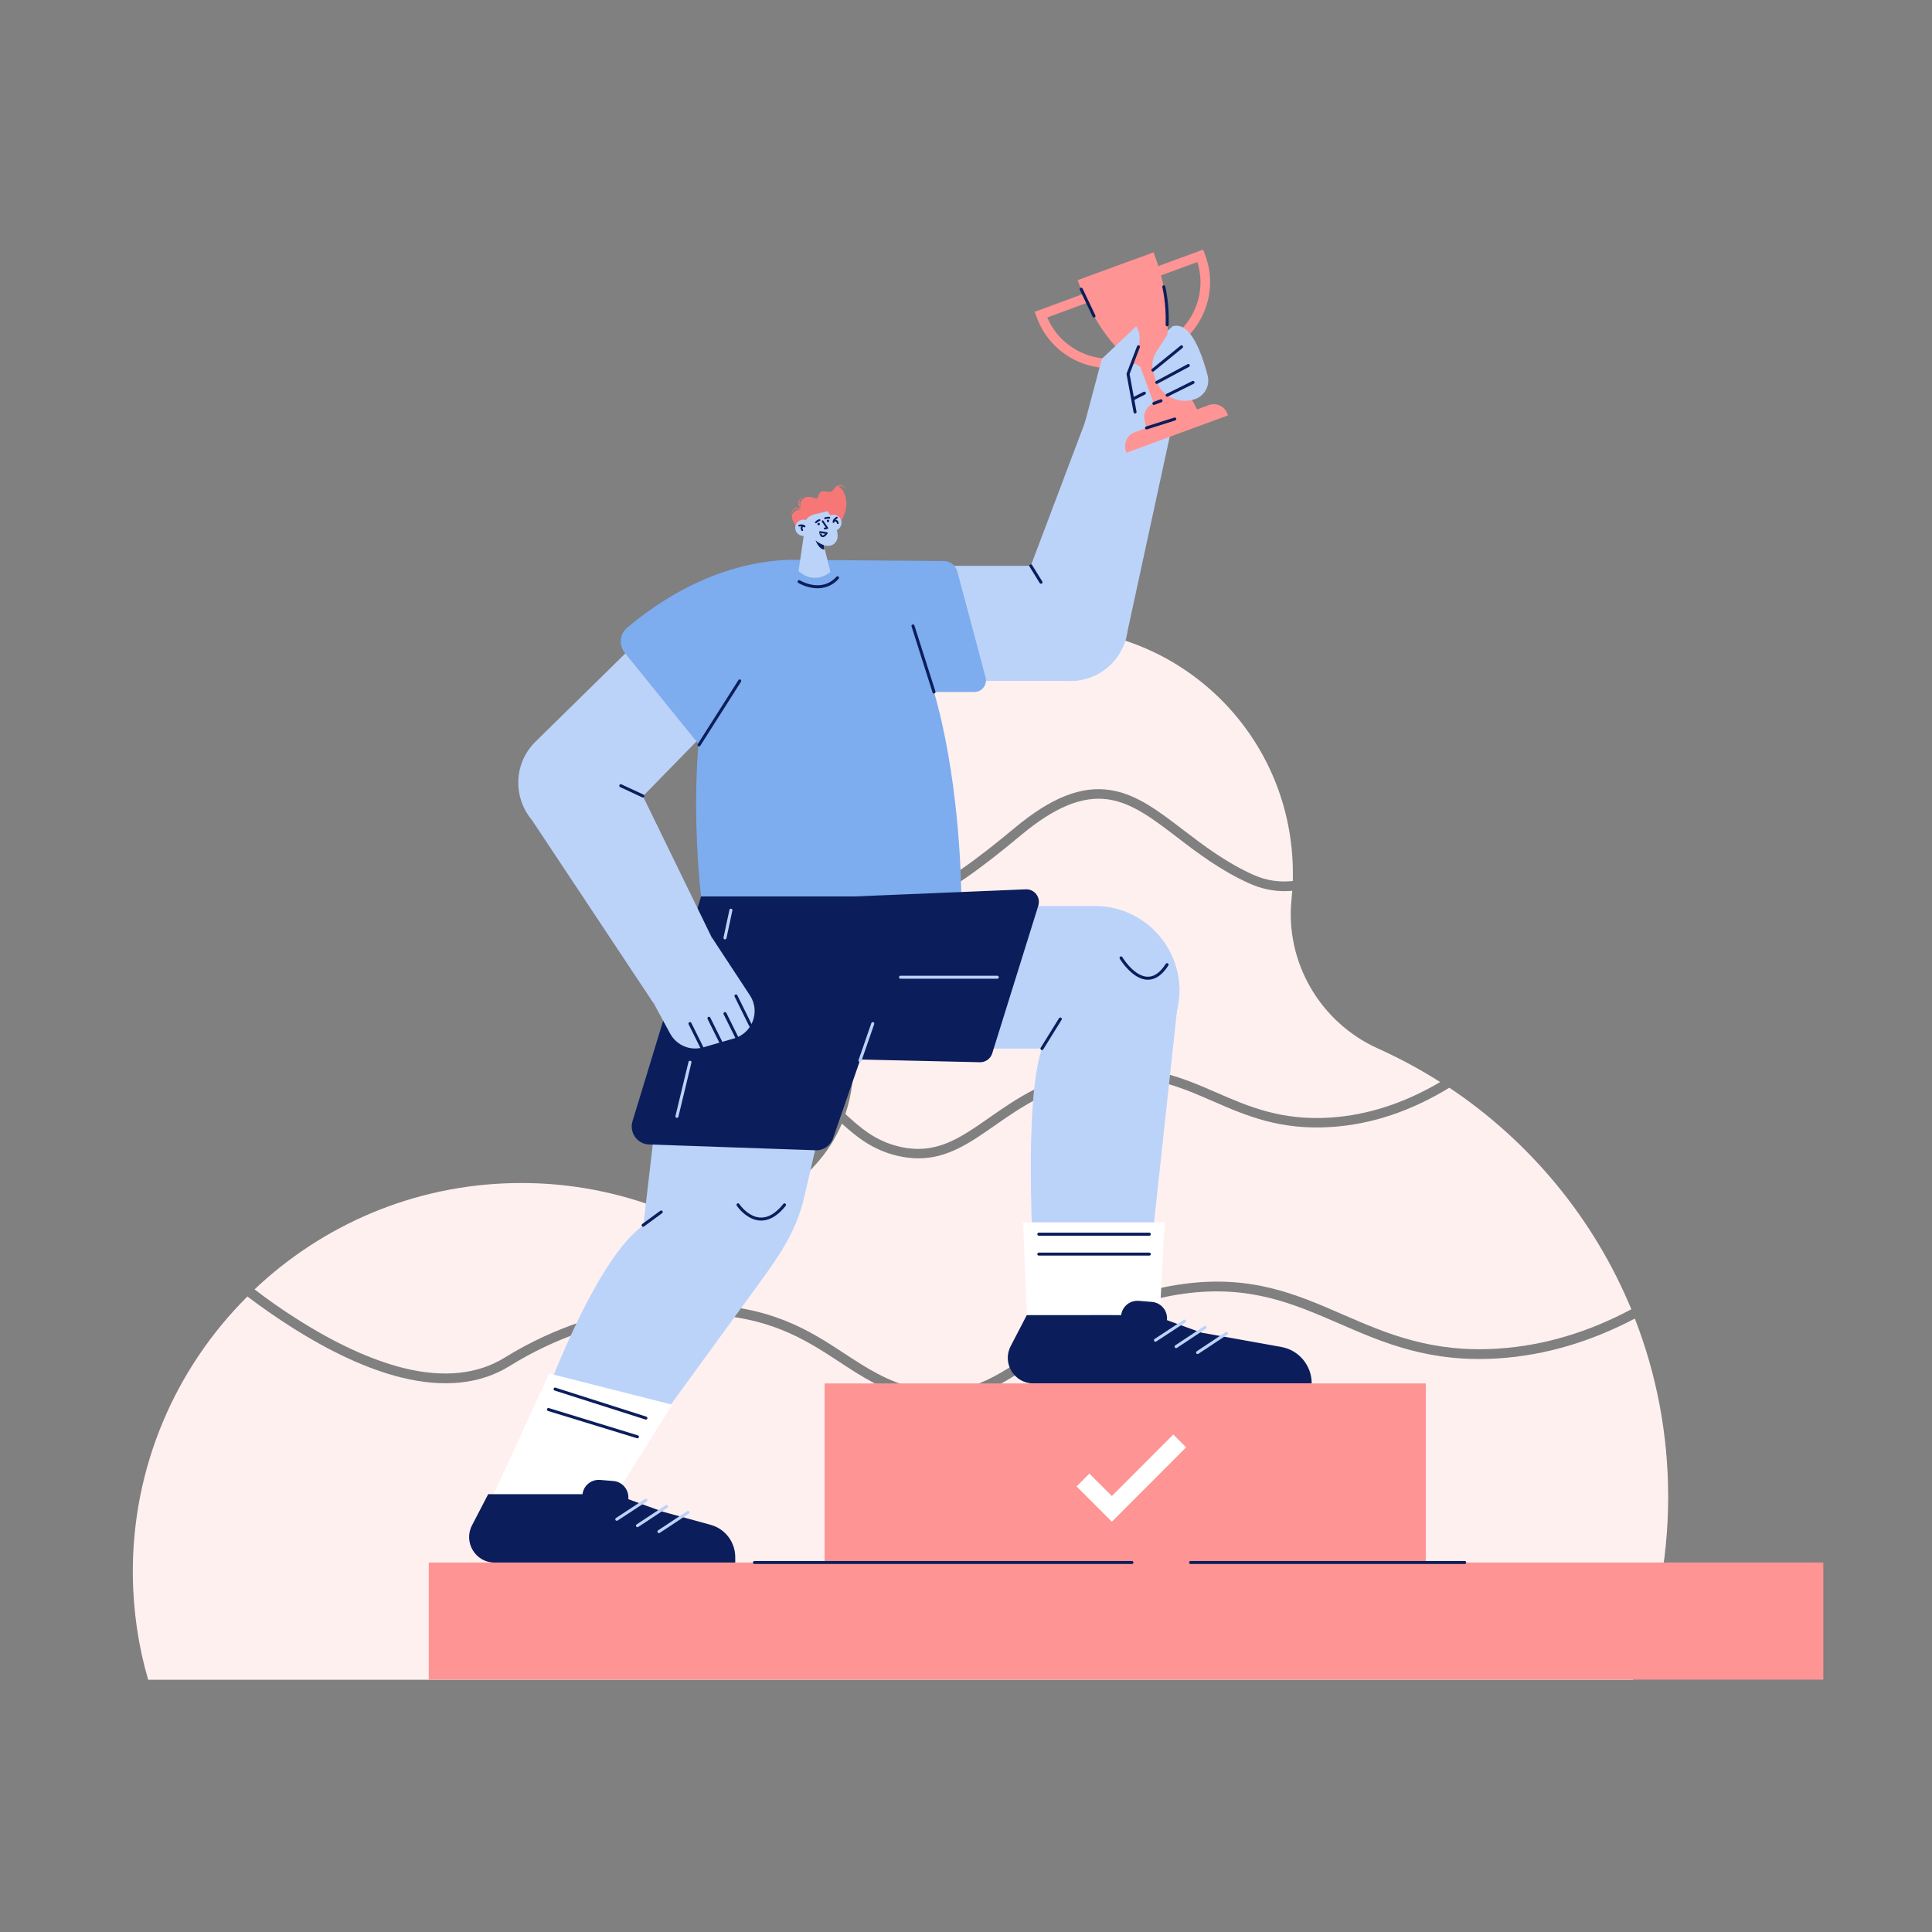 <?xml version="1.0" encoding="utf-8"?>
<!-- Generator: Adobe Illustrator 24.1.2, SVG Export Plug-In . SVG Version: 6.00 Build 0)  -->
<svg version="1.1" xmlns="http://www.w3.org/2000/svg" xmlns:xlink="http://www.w3.org/1999/xlink" x="0px" y="0px"
	 viewBox="0 0 1600 1600" style="enable-background:new 0 0 1600 1600;" xml:space="preserve">
<rect x="0" y="0" width="1600" height="1600" fill="#808080" stroke="none"/>
<style type="text/css">
	.st0{fill:#FFF0F0;}
	.st1{fill:#BBD3F9;}
	.st2{fill:#FF9494;}
	.st3{fill:none;stroke:#0B1E5B;stroke-width:2.5;stroke-linecap:round;stroke-linejoin:round;stroke-miterlimit:10;}
	.st4{fill:#7DACEF;}
	.st5{fill:#0B1E5B;}
	.st6{fill:#FFFFFF;}
	.st7{fill:none;stroke:#BBD3F9;stroke-width:2.5;stroke-linecap:round;stroke-linejoin:round;stroke-miterlimit:10;}
	.st8{fill:none;stroke:#FFFFFF;stroke-width:15;stroke-miterlimit:10;}
	.st9{fill:#F77777;}
	.st10{fill:none;stroke:#0B1E5B;stroke-width:1.5;stroke-linecap:round;stroke-linejoin:round;stroke-miterlimit:10;}
</style>
<g id="background">
	<g>
		<path class="st0" d="M678.8,748.2c57.7,13.4,96.5-8.5,161.7-62.7c30-25,55.1-34.9,78.9-31.2c21.7,3.3,39.7,17.1,60.5,33
			c16.5,12.6,35.2,26.9,58.1,37.2c11,4.9,21.9,6.3,32.6,5.1c0.1-1.9,0.1-3.8,0.1-5.7c0.3-112.3-89.4-202.9-201.7-203.6
			c-112.8-0.7-204.4,90.4-204.4,203c0,6.9,0.4,13.8,1,20.6C669.7,745.6,674.1,747.1,678.8,748.2z"/>
		<path class="st0" d="M744.9,949.6c30,7,49.6-6.7,74.4-24c22.9-16,48.9-34.1,89.3-39.6c42.3-5.8,71,6.7,98.8,18.8
			c26.6,11.6,54.1,23.5,94.8,20.7c30.7-2.1,61-12,90.5-29.4c-16.4-10.4-33.6-19.7-51.4-27.7c-47.9-21.5-77.2-71.5-71.7-123.8
			c0.2-2.3,0.4-4.6,0.6-6.9c-2.2,0.2-4.3,0.3-6.5,0.3c-9.4,0-19.1-1.9-28.9-6.3c-23.8-10.7-42.9-25.2-59.7-38.1
			c-20-15.3-37.2-28.5-56.9-31.5c-21.4-3.3-44.5,6.1-72.6,29.5C778.4,747.6,738,770.2,677,756c-3.6-0.8-7-1.9-10.2-3.1
			c3.7,25,11.9,48.5,23.8,69.7c17.6,31.2,20.5,67.7,9.5,100C712.2,933.6,724.7,944.9,744.9,949.6z"/>
		<path class="st0" d="M1241.7,1124.9c-57.4,3.9-95.7-12.7-132.7-28.8c-38.1-16.5-74.1-32.2-128.6-24.7c-52.4,7.2-86.5,31-116.7,52
			c-27.8,19.4-52.5,36.7-85,36.7c-7.3,0-15-0.9-23.2-2.8c-24-5.6-41.6-17.1-60.3-29.4c-29.2-19.1-59.5-38.9-118.9-39.6
			c-0.1,0-0.2,0-0.3,0c-0.7-0.1-74.7-6.2-153.8,42.9c-24.3,15.1-54.5,18.3-89.8,9.6c-27.7-6.8-58.7-21.1-91.9-42.3
			c-12.6-8-24.6-16.5-35.6-24.8c-59.3,59-95.7,140.9-94.9,230.8c0.3,30,4.7,59.1,12.7,86.6h1229.6c18.8-46.8,29.2-98,29.2-151.6
			c0-52-9.8-101.8-27.6-147.5C1317.3,1111.2,1279.8,1122.3,1241.7,1124.9z"/>
		<path class="st0" d="M244.9,1091.7c32.5,20.8,62.6,34.6,89.5,41.3c33,8.1,61.1,5.2,83.6-8.7c42.6-26.4,83.4-36.9,110.1-41.2
			c27.9-4.4,46.4-3,48.5-2.9c61.7,0.7,94.3,22,123,40.9c18.1,11.8,35.2,23,57.8,28.3c41.3,9.6,68-9,101.8-32.6
			c30.9-21.5,65.8-45.9,120.2-53.4c56.8-7.8,93.8,8.3,132.9,25.3c36.1,15.7,73.5,31.9,129,28.1c37.2-2.5,73.8-13.4,109.7-32.5
			c-31-75.1-83.9-138.9-150.7-183.5c-31.6,19.3-64.2,30.3-97.4,32.5c-42.7,2.9-71.1-9.4-98.6-21.4c-28-12.2-54.5-23.7-94.5-18.2
			c-38.5,5.3-63.6,22.8-85.8,38.3c-20.7,14.4-39.1,27.3-63.4,27.3c-5.5,0-11.3-0.7-17.4-2.1c-20.9-4.9-34.4-16.2-46-26.7
			c-5.2,12.3-12.5,23.9-22,34.2c-0.7,0.8-1.5,1.6-2.2,2.4c-32.9,36.5-84.9,49-131,32.1c-36.4-13.3-75.9-20.3-117.1-19.4
			c-82.9,1.7-158,34.9-214.1,88C221.3,1075.9,232.8,1084,244.9,1091.7z"/>
	</g>
</g>
<g id="arm-left">
	<path class="st1" d="M968.8,361.2c4.5-20.7-10.3-40.7-31.5-42.4h0c-15.6-1.3-30.1,7.9-35.6,22.6l-59.2,156.7l0,0
		c-2.3,5.6-3.6,11.7-3.6,18.2c0,26.3,21.3,47.6,47.6,47.6c23,0,42.2-16.3,46.6-37.9l0,0l0-0.1c0,0,0-0.1,0-0.1L968.8,361.2z"/>
</g>
<g id="trophy">
	<path class="st1" d="M971.2,350.2l29-36l-29-44l-33.9,29.1l-38.9,50.9C893.6,380,963.3,386.8,971.2,350.2z"/>
	<g>
		<path class="st2" d="M1001,335.5l-9.7,3.6l-2.8-5.6c-2.8-5.5-9.2-8.1-15-5.9l-0.9-2.5l-10.2-27.7c5.2-14.6,9.7-43.2-7-88.4
			L924,220.4l-0.2,0.1L892.4,232c16.7,45.2,38.6,64.1,52,71.8l10.2,27.7l0.9,2.5c-5.8,2.1-9.1,8.3-7.6,14.3l1.5,6.1l-9.7,3.6
			c-6.3,2.3-9.5,9.3-7.2,15.6l0.5,1.3l41.9-15.4l0.2-0.1l41.9-15.4l-0.5-1.3C1014.3,336.4,1007.3,333.1,1001,335.5z"/>
		<g>
			<path class="st2" d="M918.7,304.9c-9.1,0-18.2-2-26.8-5.9c-15.5-7.2-27.3-19.9-33.2-35.9l-1.8-4.9l40.2-14.8l2.8,7.5l-32.6,12
				c5.4,12.8,15.3,23,28,28.9c13.6,6.3,28.7,6.9,42.7,1.7l8.2-3l2.8,7.5l-8.2,3C933.6,303.6,926.2,304.9,918.7,304.9z"/>
		</g>
		<g>
			<path class="st2" d="M952.2,296.7l-2.8-7.5l8.2-3c14-5.2,25.2-15.5,31.4-29c5.9-12.7,6.8-26.9,2.6-40.2l-32.6,12l-2.8-7.5
				l40.2-14.8l1.8,4.9c5.9,16,5.2,33.4-2,48.9c-7.2,15.5-19.9,27.3-35.9,33.2L952.2,296.7z"/>
		</g>
	</g>
	<path class="st1" d="M898.4,350.2l14.1-53l28.4-26.9c0,0,8.5,9.9-3.5,29.1l6.5,50.9H898.4z"/>
	<path class="st1" d="M971.2,270.2l-13.6,21.2c-2.9,4.5-3.9,9.9-2.8,15.1c0.6,3,1.6,6.5,3.2,10.2c5.3,12.3,19.4,18.3,32,13.7v0
		c7.9-2.9,12.2-11.3,10.1-19.4C995.5,293.2,986,265.9,971.2,270.2z"/>
	<line class="st3" x1="978.5" y1="287.2" x2="954.8" y2="306.5"/>
	<line class="st3" x1="984.1" y1="302.7" x2="958" y2="316.7"/>
	<line class="st3" x1="988" y1="316.7" x2="966.6" y2="327.3"/>
	<polyline class="st3" points="942.8,287.2 934.2,309.7 940,341.2 	"/>
	<line class="st3" x1="947.7" y1="325.6" x2="938.5" y2="330.3"/>
	<line class="st3" x1="895.4" y1="239.5" x2="906" y2="261.7"/>
	<path class="st3" d="M963.8,237.5c0,0,3.4,13.7,2.8,31.5"/>
	<line class="st3" x1="955.6" y1="334.1" x2="961.5" y2="331.9"/>
	<line class="st3" x1="949.5" y1="354.4" x2="972.9" y2="347"/>
</g>
<g id="Layer_1">
	<path class="st1" d="M443.6,614.1l84.9-83.4l60,71.3l-77.5,79.4c-18.3,18.8-48.5,19.2-67.3,0.9l0,0
		C424.4,663.5,424.4,632.8,443.6,614.1z"/>
	<path class="st1" d="M675.2,951.8l-10,43.2c-8,30.6-25.5,52.6-44.1,78.2l-128.5,176.5l-72.4-3.1c0,0,57.1-191.6,112.6-231.9l9-77.4
		l69.2,8"/>
	<path class="st1" d="M976.9,817.1L947.4,1089h-88.9c0,0-15.4-195,8.8-230l73.3-3.1"/>
	<path class="st1" d="M812.2,750.3h94.5c46.1,0,79.6,43.7,67.7,88.2l-8,29.9H736.2L812.2,750.3z"/>
	<path class="st1" d="M886.6,563.9H736.2l18.5-95.3h131.8c26.3,0,47.6,21.3,47.6,47.6v0C934.2,542.5,912.9,563.9,886.6,563.9z"/>
	<path class="st4" d="M679.1,463.8l102.5,0.8c5.2,0,9.8,3.6,11.2,8.7l23.4,87.7c1.6,6.1-3,12.1-9.3,12.1h-76.9L679.1,463.8z"/>
	<path class="st4" d="M796.1,742.4l-215.5,0c0,0-32.7-266.4,86.7-278.3C796.1,451.2,796.1,742.4,796.1,742.4z"/>
	<path class="st5" d="M689.9,942.7l69.3-200.3H580.6l-56.8,186.2c-2.8,9.3,3.9,18.9,13.7,19.2l137.8,4.8
		C681.9,952.9,687.8,948.8,689.9,942.7z"/>
	<polygon class="st1" points="415.8,1264.1 493.4,1264.1 516.3,1211.2 439.9,1209.3 	"/>
	<polygon class="st6" points="556.7,1163.3 454.9,1137.5 394.8,1267.8 493.4,1264.1 	"/>
	<path class="st5" d="M954.6,1089l40.2,14.6l66.3,11.9c14.6,2.6,25.2,15.3,25.2,30.2l0,0H855.8c-15.9,0-26.1-16.8-18.8-30.9
		l13.4-25.8H954.6z"/>
	<polygon class="st6" points="964.5,1012.3 847.3,1012.3 850.5,1089 960.5,1089 	"/>
	<path class="st5" d="M965.7,1096.3l-5,13.8h-32.3v-19.3c0-7.9,6.7-14.1,14.6-13.5l11.1,0.9C962.9,1079,968.7,1087.9,965.7,1096.3z"
		/>
	<line class="st7" x1="1015.8" y1="1104.2" x2="991.8" y2="1120.1"/>
	<line class="st7" x1="998" y1="1099.3" x2="974" y2="1115.2"/>
	<line class="st7" x1="981" y1="1094.1" x2="956.9" y2="1109.9"/>
	<path class="st5" d="M508.6,1237.3l40.2,14.6l39.7,10.9c12.1,3.3,20.4,14.3,20.4,26.8v4.5H409.7c-15.9,0-26.1-16.8-18.8-30.9
		l13.4-25.8H508.6z"/>
	<path class="st5" d="M519.6,1244.6l-5,13.8h-32.3v-19.3c0-7.9,6.7-14.1,14.6-13.5l11.1,0.9C516.9,1227.3,522.6,1236.3,519.6,1244.6
		z"/>
	<line class="st7" x1="569.8" y1="1252.5" x2="545.7" y2="1268.4"/>
	<line class="st7" x1="552" y1="1247.6" x2="527.9" y2="1263.5"/>
	<line class="st7" x1="534.9" y1="1242.4" x2="510.8" y2="1258.2"/>
	<path class="st4" d="M675.5,465c0,0-72.8-15.1-156.1,54.8c-6.2,5.2-7.1,14.5-2,20.8l61.6,76.2L675.5,465z"/>
	<line class="st3" x1="756.1" y1="518.4" x2="773.5" y2="573.1"/>
	<path class="st5" d="M701.6,877.2l109.9,2.5c4.7,0.1,8.8-2.9,10.2-7.3L859.9,750c2.1-6.9-3.2-13.8-10.4-13.5l-141.9,5.9
		L701.6,877.2z"/>
	<line class="st3" x1="612.6" y1="563.9" x2="578.9" y2="616.9"/>
	<path class="st3" d="M661.8,481.7c0,0,18.6,11.4,31.8-3.2"/>
	<line class="st7" x1="722.8" y1="847.7" x2="712.2" y2="878.3"/>
	<path class="st3" d="M611.2,997.8c0,0,17.5,26.5,38.5,0"/>
	<line class="st3" x1="459.7" y1="1150.4" x2="534.9" y2="1174.4"/>
	<line class="st3" x1="454.2" y1="1167.3" x2="527.9" y2="1189.9"/>
	<line class="st3" x1="860.3" y1="1022.1" x2="951.8" y2="1022.1"/>
	<line class="st3" x1="860.3" y1="1038.6" x2="951.8" y2="1038.6"/>
	<line class="st7" x1="560.6" y1="924.5" x2="571.4" y2="879.7"/>
	<line class="st7" x1="605.3" y1="753.8" x2="600.4" y2="776.7"/>
	<line class="st7" x1="745.8" y1="809.3" x2="825.9" y2="809.3"/>
	<line class="st3" x1="532.6" y1="1014.7" x2="547.6" y2="1003.7"/>
	<line class="st3" x1="878.1" y1="843.9" x2="862.9" y2="868.4"/>
	<path class="st3" d="M928.4,793.3c0,0,20.1,33.8,38.1,5.6"/>
	<g>
		<rect x="682.9" y="1145.7" class="st2" width="497.9" height="151.5"/>
		<rect x="355.1" y="1294" class="st2" width="1154.9" height="97"/>
		<line class="st3" x1="624.8" y1="1294" x2="937.4" y2="1294"/>
		<line class="st3" x1="986" y1="1294" x2="1213" y2="1294"/>
		<polyline class="st8" points="896.9,1225.7 920.8,1249.6 977,1193.3 		"/>
	</g>
	<line class="st3" x1="853.7" y1="468.6" x2="862.1" y2="482.2"/>
</g>
<g id="arm-right">
	<path class="st1" d="M541.7,831.5l13.3,24.5c5.3,9.7,16.6,14.5,27.3,11.4l25.6-7.4c15.2-4.4,21.9-22.3,13.2-35.6l-31.4-47.8
		L541.7,831.5z"/>
	<line class="st3" x1="571.4" y1="847.7" x2="581.2" y2="867.4"/>
	<line class="st3" x1="587.1" y1="843.3" x2="596.9" y2="863"/>
	<line class="st3" x1="600.4" y1="839.4" x2="610.2" y2="859.2"/>
	<line class="st3" x1="609.5" y1="824.8" x2="621.6" y2="849.3"/>
	<path class="st1" d="M589.6,776.7l-71.8-147.4l0,0c-7.5-15.5-23.4-26.3-41.8-26.3c-25.6,0-46.3,20.7-46.3,46.3
		c0,11.2,4,21.5,10.6,29.5l101.3,152.6l29.8-23.4L589.6,776.7z"/>
	<line class="st3" x1="532.4" y1="659.2" x2="514.1" y2="650.7"/>
</g>
<g id="head">
	<g>
		<path class="st9" d="M663,421.7c-6.5-2.6-8.1,5.5-8.1,5.5c1.5-8.3,6.4-7.1,8.5-6.2c-1.6-1.4-5-5.5,2.1-10.4c0,0-6.9,5-1.4,9.9
			c-1.1-1.3-2.5-3.9,0.6-7c4.4-4.4,10.3-0.3,11.7-0.6c1.4-0.3,0.9-7.1,7-6c6.1,1.1,5.5,0.3,7.8-2.7c0.1-0.2,0.3-0.3,0.4-0.4
			c1.6-1.8,5.2-4.2,10,1.9c0,0-3.8-4.6-7.7-2.6c2.5,0.3,5.5,3.5,6.7,10.4c1.7,10-4.6,19.2-4.6,19.2l-36.1,3.7c0,0-2.8-2.7-3.9-7.3
			C654.8,424.2,660,422.4,663,421.7z"/>
		<path class="st1" d="M665.6,443.8c-3.4,0.2-6.5-2.2-7-5.8c-0.4-3.1,1.4-6.1,4.3-7.2c1.5-0.6,3-0.5,4.4-0.1l0,0
			c1.7-2.4,4.2-4,7-4.7l11.1-2.7c0,0,0.9,1.4,2.2,3.5c0.4-0.1,0.7-0.3,1.1-0.4c3.6-0.8,7.2,1.5,8,5.1c0.7,3.1-0.9,6.2-3.7,7.5
			c0.8,2.9,1,5.7,0.2,7.9c-3.1,7.5-11,4.6-11,4.6l5.5,22.1c0,0-12.1,11.5-26.4-0.6L665.6,443.8z"/>
		<polyline class="st10" points="681.3,431.7 685.1,437.3 683,437.7 		"/>
		<path class="st10" d="M666.3,436c0,0-1.2-1.5-4.4-0.7"/>
		<path class="st10" d="M664.4,439c0,0-1.8-2.2,0.9-3.6"/>
		<path class="st10" d="M693,428.7c-2.9,1.7-2.7,3.6-2.7,3.6"/>
		<path class="st10" d="M690.6,431.2c2.9-0.8,3.2,2,3.2,2"/>
		<path class="st5" d="M682.2,451.4c0,0-4-1.3-6.8-3.9c0,0,2.9,7.9,7.3,7.5L682.2,451.4z"/>
		<path class="st10" d="M683.3,429.2c0,0,1.7-0.7,3.5-0.4"/>
		<circle class="st5" cx="685.7" cy="431.4" r="1"/>
		<path class="st10" d="M675.7,432.6c0,0,1.2-1.4,3-1.9"/>
		<circle class="st5" cx="678" cy="434" r="1"/>
		<path class="st10" d="M684.7,441.5l-5.5-0.9C679.1,440.6,680,447.9,684.7,441.5z"/>
	</g>
</g>
</svg>

